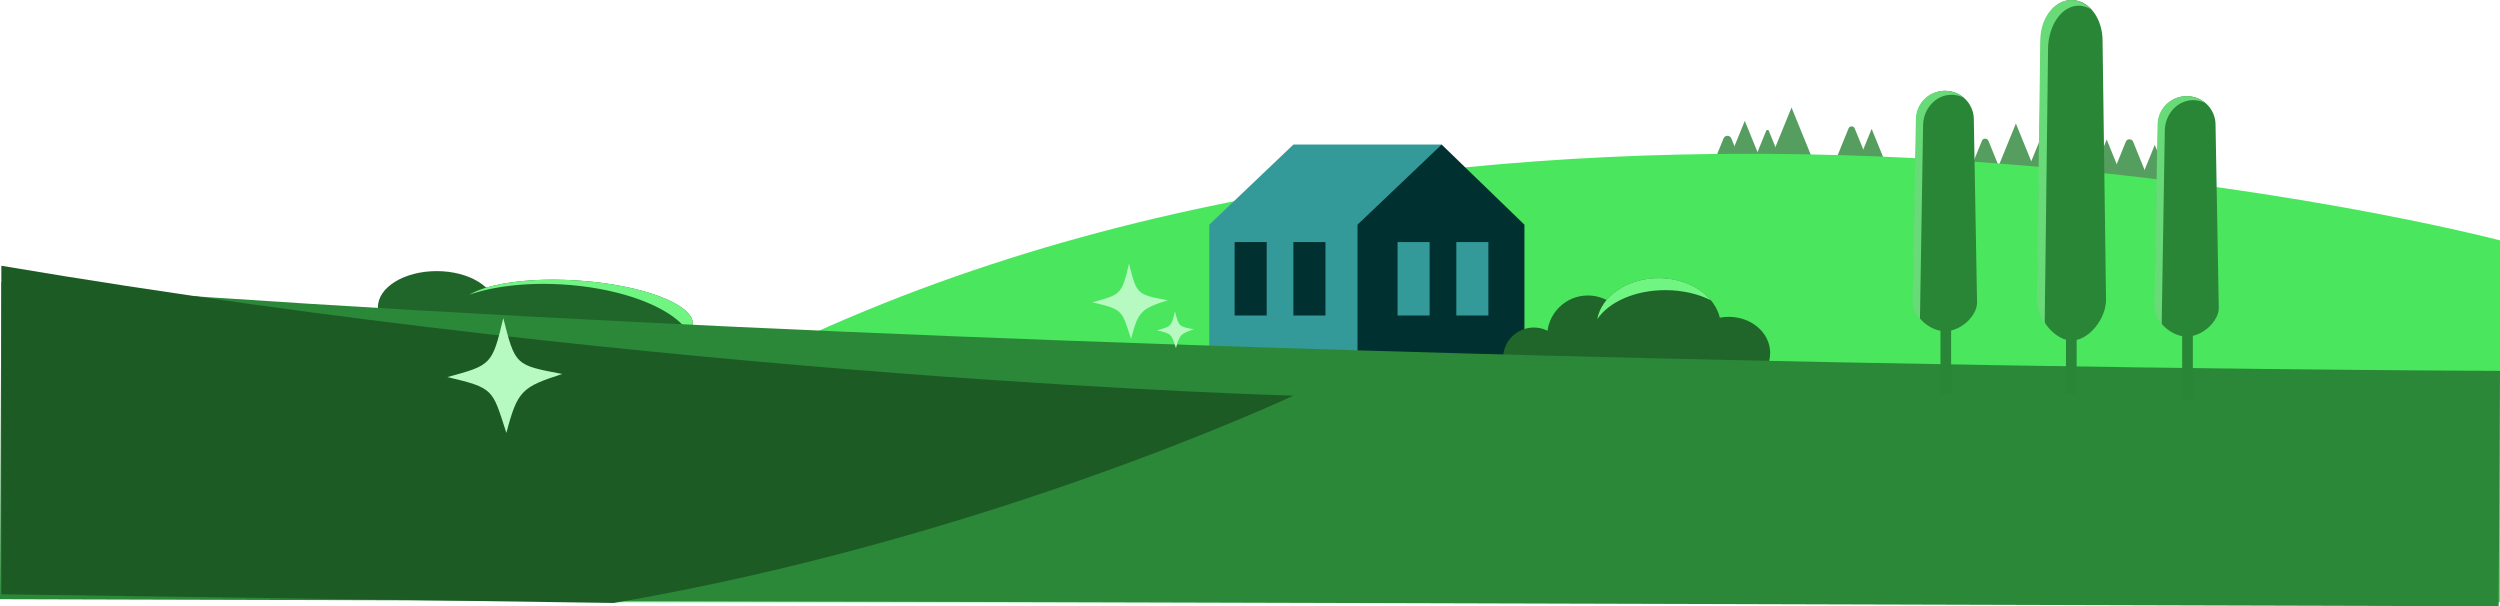 <svg xmlns="http://www.w3.org/2000/svg" viewBox="0 0 1872 454"><defs><style>.cls-1{fill:#20662a;}.cls-2{fill:#70f583;}.cls-3{fill:#559e5f;}.cls-4{fill:#4ae75e;}.cls-5{fill:#399;}.cls-6{fill:#003030;}.cls-7{fill:#2b8838;}.cls-8{fill:#1d5b25;}.cls-9{fill:#b7fac1;}.cls-10{fill:#2a8637;}.cls-11{fill:#68db78;}</style></defs><title>Landscape</title><g id="Layer_2" data-name="Layer 2"><g id="Landscape"><g id="Element"><ellipse class="cls-1" cx="327" cy="230" rx="44" ry="27"/><ellipse class="cls-1" cx="431" cy="237" rx="27" ry="88" transform="translate(165.64 651.14) rotate(-86.16)"/><path class="cls-2" d="M518.8,242.9a10.39,10.39,0,0,1-3.07,6.39c-10.66-18-47.86-33.14-93-36.18-27.57-1.85-52.82,1.17-71.25,7.55,14.31-8.51,45.53-13,81.31-10.6C481.3,213.32,519.8,228,518.8,242.9Z"/><path class="cls-3" d="M1290.58,103.67l-11.81,29a3.15,3.15,0,0,0,2.92,4.34h23.62a3.15,3.15,0,0,0,2.92-4.34l-11.81-29A3.15,3.15,0,0,0,1290.58,103.67Z"/><polygon class="cls-3" points="1306.5 90.5 1290 131 1323 131 1306.5 90.5"/><path class="cls-3" d="M1322.48,98l-14.86,36.47a1.1,1.1,0,0,0,1,1.52h29.72a1.1,1.1,0,0,0,1-1.52L1324.52,98A1.1,1.1,0,0,0,1322.48,98Z"/><polygon class="cls-3" points="1341.5 80.5 1325 121 1358 121 1341.5 80.5"/><path class="cls-3" d="M1384.18,96.2l-12.77,31.35a2.5,2.5,0,0,0,2.32,3.45h25.54a2.5,2.5,0,0,0,2.32-3.45L1388.82,96.2A2.51,2.51,0,0,0,1384.18,96.2Z"/><polygon class="cls-3" points="1401.5 96.5 1385 137 1418 137 1401.5 96.5"/><path class="cls-3" d="M1484,105.56l-12.53,30.77A2.66,2.66,0,0,0,1474,140H1499a2.66,2.66,0,0,0,2.47-3.67L1489,105.56A2.67,2.67,0,0,0,1484,105.56Z"/><polygon class="cls-3" points="1509.5 92.5 1493 133 1526 133 1509.5 92.5"/><polygon class="cls-3" points="1577.5 104.5 1561 145 1594 145 1577.5 104.5"/><path class="cls-3" d="M1591.73,106.3l-12,29.58a3,3,0,0,0,2.77,4.12h24.1a3,3,0,0,0,2.77-4.12l-12-29.58A3,3,0,0,0,1591.73,106.3Z"/><polygon class="cls-3" points="1613.5 108.5 1597 149 1630 149 1613.5 108.5"/><polygon class="cls-3" points="1628.72 95.5 1611 139 1646.44 139 1628.72 95.5"/><polygon class="cls-3" points="1530.5 97.5 1514 138 1547 138 1530.5 97.5"/><path class="cls-4" d="M608,250c563-255,1264-70,1264-70V451H459Z"/><polygon class="cls-5" points="1079.5 108.25 1079.5 212.25 1030.5 272.25 905.5 272.25 905.5 168.25 968.5 108.25 1079.5 108.25"/><polygon class="cls-6" points="1141.5 168.25 1079.5 108.25 1016.5 168.25 1016.5 272.25 1141.5 272.25 1141.5 168.25"/><rect class="cls-6" x="924.5" y="181.25" width="24" height="55"/><rect class="cls-6" x="968.5" y="181.25" width="24" height="55"/><rect class="cls-5" x="1046.5" y="181.25" width="24" height="55"/><rect class="cls-5" x="1090.5" y="181.25" width="24" height="55"/><circle class="cls-1" cx="1148.5" cy="268.25" r="23"/><circle class="cls-1" cx="1189" cy="251.75" r="30.5"/><ellipse class="cls-1" cx="1242" cy="244.25" rx="46.5" ry="36"/><path class="cls-2" d="M1281.23,224.92c-9.43-4.81-21.32-7.67-34.23-7.67-22.88,0-42.52,9-51,21.8,3.25-17.42,22.61-30.8,46-30.8C1258.49,208.25,1273,214.9,1281.23,224.92Z"/><ellipse class="cls-1" cx="1294.5" cy="264.25" rx="31" ry="27"/><path class="cls-7" d="M1,211.25c804,63.47,1871,66.45,1871,66.45L1871,454,0,448.68Z"/><path class="cls-8" d="M1,199c502,85,967.5,97.25,967.5,97.25s-228,107.25-509,155.25L1,445Z"/><path class="cls-9" d="M845.41,197.44h0c5.83,23.08,5.83,23.08,28.91,27.39h0c-19.7,6.39-22,8.08-27.39,28.91h0c-7-21.39-5.83-22-28.91-27.39h0C839.41,220.52,840,220.52,845.41,197.44Z"/><path class="cls-9" d="M376.86,238.19h0c8.9,35.25,8.9,35.25,44.16,41.84h0c-30.09,9.76-33.53,12.34-41.84,44.16h0c-10.62-32.68-8.9-33.54-44.16-41.84h0C367.7,273.44,368.56,273.44,376.86,238.19Z"/><path class="cls-9" d="M879.81,233.18h0c2.85,11.3,2.85,11.3,14.15,13.41h0c-9.65,3.13-10.75,4-13.41,14.16h0c-3.41-10.48-2.85-10.75-14.15-13.41h0C876.87,244.48,877.14,244.48,879.81,233.18Z"/><path class="cls-10" d="M1456.5,68h0A21.51,21.51,0,0,0,1435,89.5l-2.42,137c0,10,12.05,21.5,23.92,21.5h0c11.87,0,23.92-11.49,23.92-21.5L1478,89.5A21.51,21.51,0,0,0,1456.5,68Z"/><path class="cls-11" d="M1469.77,72.91a19.64,19.64,0,0,0-8.46-1.91C1449.54,71,1440,81.43,1440,94.29l-2.34,144.64c-3.36-3.76-5.48-8.23-5.48-12.43l2.42-137a21.5,21.5,0,0,1,35.17-16.59Z"/><rect class="cls-10" x="1453" y="243" width="8" height="52"/><path class="cls-10" d="M1637.5,72h0A21.51,21.51,0,0,0,1616,93.5l-2.42,137c0,10,12.05,21.5,23.92,21.5h0c11.87,0,23.92-11.49,23.92-21.5L1659,93.5A21.51,21.51,0,0,0,1637.5,72Z"/><path class="cls-11" d="M1650.77,76.91a19.64,19.64,0,0,0-8.46-1.91C1630.54,75,1621,85.43,1621,98.29l-2.34,144.64c-3.36-3.76-5.48-8.23-5.48-12.43l2.42-137a21.5,21.5,0,0,1,35.17-16.59Z"/><rect class="cls-10" x="1634" y="247" width="8" height="52"/><path class="cls-10" d="M1551.3,0h0c-12.75,0-23.09,13.64-23.09,30.46l-2.6,194.08c0,14.18,12.94,30.46,25.69,30.46h0c12.76,0,25.7-16.28,25.7-30.46l-2.6-194.08C1574.4,13.64,1564.06,0,1551.3,0Z"/><path class="cls-11" d="M1565.56,7a16.92,16.92,0,0,0-9.09-2.71c-12.64,0-22.89,14.78-22.89,33l-2.51,204.91c-3.61-5.33-5.89-11.66-5.89-17.61l2.6-194.08c0-16.82,10.34-30.46,23.1-30.46C1556.46,0,1561.57,2.62,1565.56,7Z"/><rect class="cls-10" x="1547" y="243" width="8" height="52"/></g></g></g></svg>